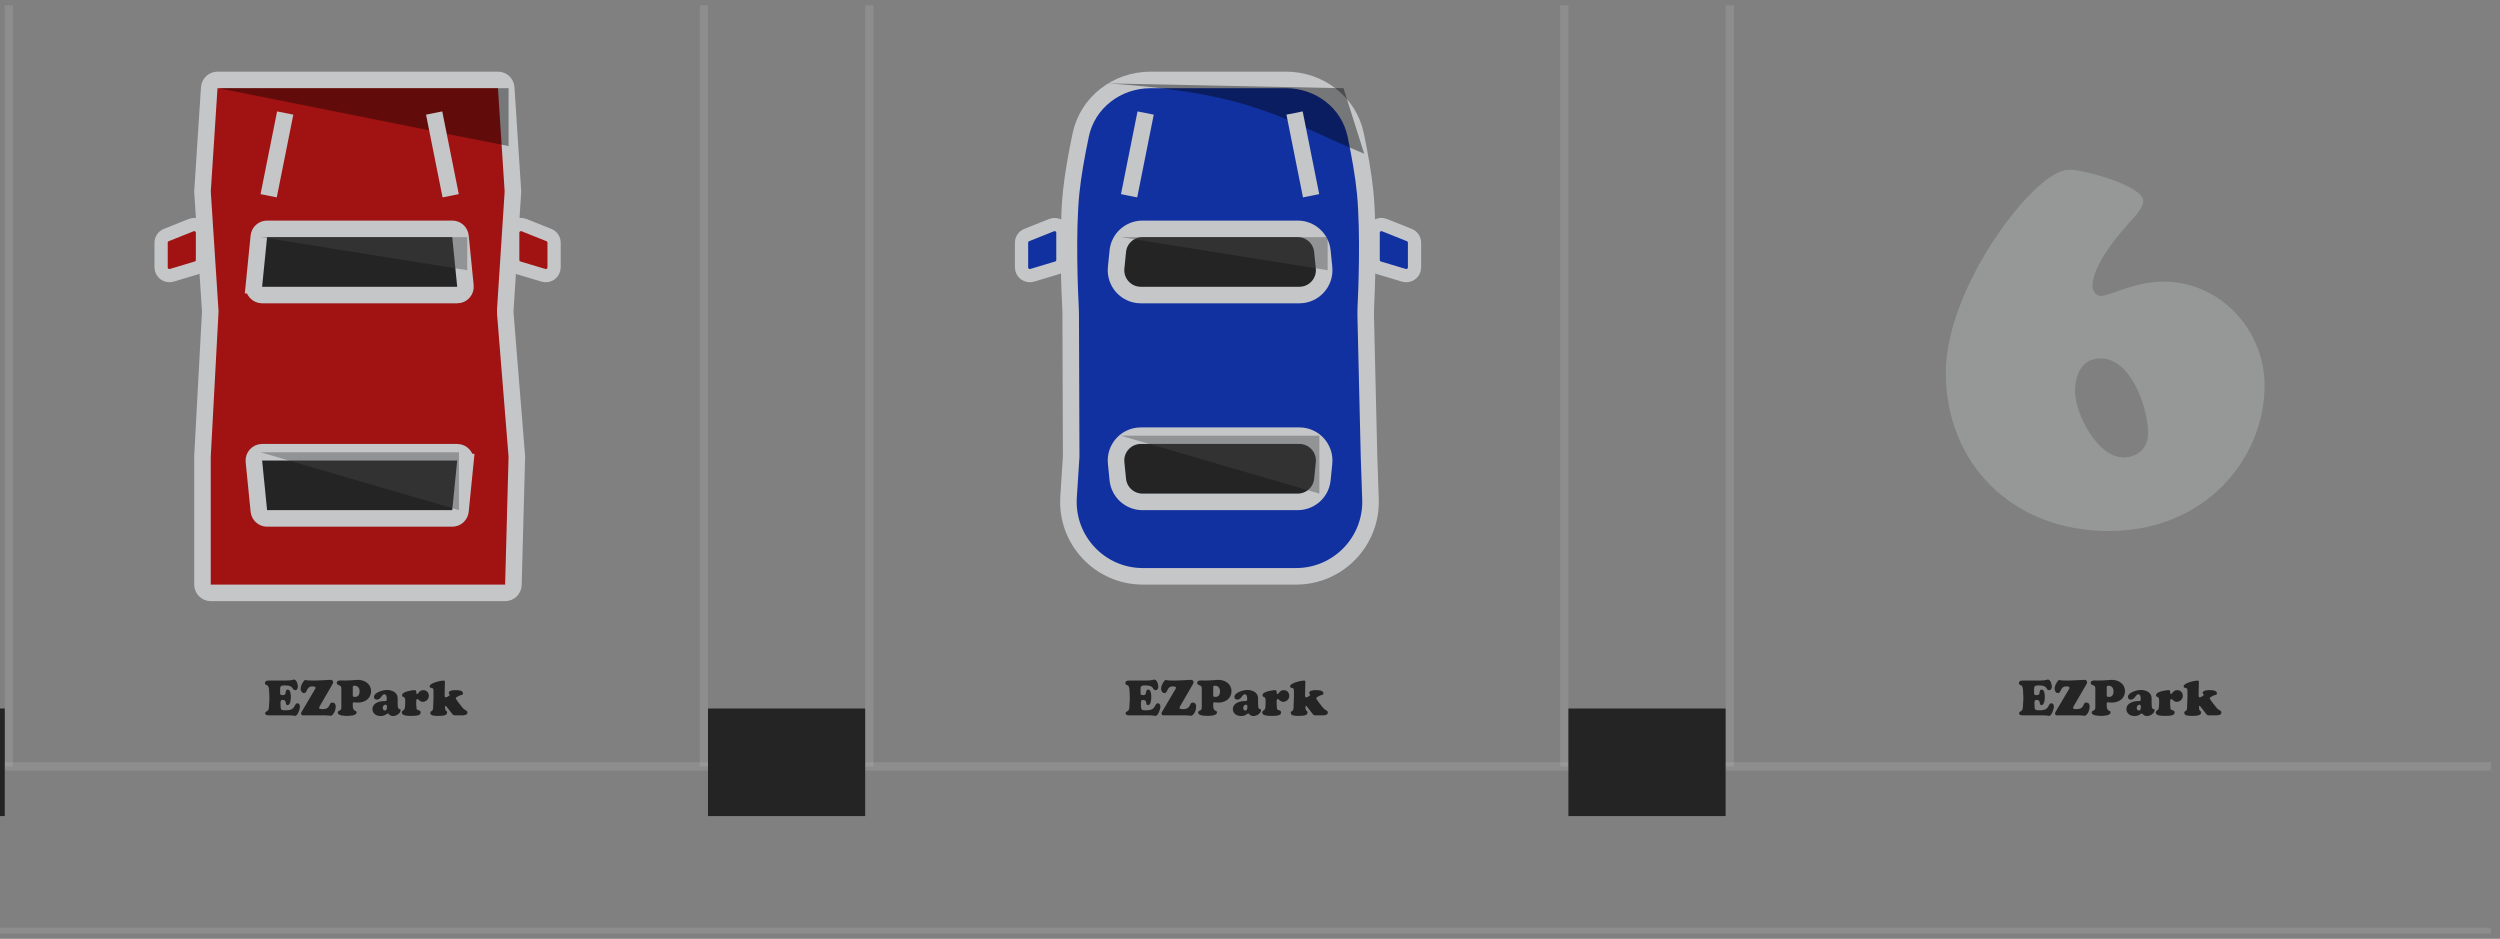 <svg width="237" height="89" viewBox="0 0 237 89" fill="none" xmlns="http://www.w3.org/2000/svg">
<rect x="0" y="0" width="237" height="89" fill="#808080" stroke="none"/>
<g clip-path="url(#clip0_349_389)">
<path opacity="0.2" d="M-247.001 88.343L236.136 88.343" stroke="#C4C6C8" stroke-width="0.784"/>
<path opacity="0.2" d="M0.843 0.5L0.843 72.657" stroke="#C4C6C8" stroke-width="0.784"/>
<path opacity="0.2" d="M82.411 0.5L82.411 72.657" stroke="#C4C6C8" stroke-width="0.784"/>
<path opacity="0.2" d="M163.979 0.5L163.979 72.657" stroke="#C4C6C8" stroke-width="0.784"/>
<path opacity="0.2" d="M66.725 0.5L66.725 72.657" stroke="#C4C6C8" stroke-width="0.784"/>
<path opacity="0.2" d="M148.294 0.5L148.294 72.657" stroke="#C4C6C8" stroke-width="0.784"/>
<path opacity="0.2" d="M-247.001 72.657L236.136 72.657" stroke="#C4C6C8" stroke-width="0.784"/>
<rect x="-14.451" y="67.167" width="14.902" height="10.196" fill="#242424"/>
<rect x="67.117" y="67.167" width="14.902" height="10.196" fill="#242424"/>
<rect x="148.686" y="67.167" width="14.902" height="10.196" fill="#242424"/>
<path d="M25.706 64.515L27.061 64.515C27.692 64.515 27.781 64.421 27.857 64.421C28.125 64.421 28.238 64.882 28.238 65.089C28.238 65.245 28.177 65.428 27.993 65.428C27.621 65.428 27.922 64.976 27.028 64.976C26.506 64.976 26.558 65.071 26.558 65.612C26.558 65.885 26.572 65.894 26.859 65.894C27.217 65.894 26.948 65.372 27.282 65.372C27.555 65.372 27.574 65.903 27.574 66.087C27.574 66.28 27.541 66.845 27.259 66.845C26.967 66.845 27.259 66.351 26.784 66.351C26.586 66.351 26.591 66.529 26.591 66.68C26.591 67.367 26.638 67.334 27.132 67.334C28.097 67.334 27.824 66.671 28.209 66.671C28.36 66.671 28.435 66.84 28.435 66.972C28.435 67.292 28.181 67.866 27.993 67.866C27.96 67.866 27.885 67.852 27.786 67.838C27.682 67.828 27.551 67.814 27.391 67.814L25.457 67.814C25.146 67.814 25.141 67.673 25.141 67.612C25.141 67.353 25.461 67.56 25.494 67.061C25.551 66.205 25.555 66.289 25.508 65.438C25.475 64.718 25.118 65.089 25.118 64.755C25.118 64.468 25.513 64.515 25.706 64.515ZM31.469 64.948L30.457 66.689C30.415 66.76 30.25 67.038 30.25 67.118C30.25 67.231 30.504 67.226 30.575 67.226C31.398 67.226 31.13 66.605 31.488 66.605C31.723 66.605 31.826 66.746 31.826 66.967C31.826 67.475 31.516 67.856 31.351 67.856C31.328 67.856 31.238 67.847 31.139 67.833C31.041 67.823 30.932 67.814 30.866 67.814L28.881 67.814C28.721 67.814 28.546 67.856 28.546 67.635C28.546 67.546 28.603 67.471 28.645 67.4L29.831 65.386C29.855 65.348 29.916 65.259 29.916 65.207C29.916 65.085 29.723 65.071 29.605 65.071C29.012 65.071 29.158 65.706 28.824 65.706C28.631 65.706 28.499 65.485 28.499 65.306C28.499 64.948 28.824 64.459 28.937 64.459C28.96 64.459 28.993 64.473 29.087 64.492C29.186 64.506 29.356 64.515 29.648 64.515C29.85 64.515 30.212 64.511 30.561 64.487C30.904 64.468 31.229 64.449 31.342 64.449C31.478 64.449 31.582 64.534 31.582 64.68C31.582 64.765 31.506 64.878 31.469 64.948ZM34.089 65.546C34.089 65.249 33.938 65.005 33.623 65.005C33.439 65.005 33.444 65.061 33.444 65.155L33.444 65.861C33.444 65.96 33.401 66.068 33.656 66.068C33.966 66.068 34.089 65.833 34.089 65.546ZM32.361 67.071L32.361 65.231C32.361 64.878 31.924 65.033 31.924 64.736C31.924 64.548 32.131 64.506 32.277 64.506C32.394 64.506 32.507 64.515 32.625 64.515C33.307 64.515 33.721 64.449 33.919 64.449C34.559 64.449 35.176 64.821 35.176 65.527C35.176 66.228 34.583 66.605 33.928 66.605C33.787 66.605 33.646 66.581 33.519 66.581C33.463 66.581 33.444 66.605 33.444 66.656L33.444 66.929C33.458 67.518 33.801 67.273 33.801 67.546C33.801 67.852 33.124 67.866 32.912 67.866C32.714 67.866 32.018 67.861 32.018 67.555C32.018 67.296 32.361 67.456 32.361 67.071ZM36.553 66.802C36.393 66.802 36.285 66.953 36.285 67.103C36.285 67.226 36.351 67.358 36.487 67.358C36.666 67.358 36.68 67.165 36.68 67.023C36.68 66.92 36.685 66.802 36.553 66.802ZM37.697 66.219L37.697 66.689C37.697 67.518 37.979 67.066 37.979 67.32C37.979 67.588 37.612 67.88 37.269 67.88C36.897 67.88 36.887 67.64 36.77 67.64C36.713 67.64 36.652 67.701 36.548 67.758C36.445 67.819 36.304 67.88 36.087 67.88C35.697 67.88 35.306 67.673 35.306 67.207C35.306 66.873 35.626 66.459 36.454 66.459C36.6 66.459 36.666 66.468 36.666 66.299C36.666 66.144 36.661 65.819 36.445 65.819C36.163 65.819 36.134 66.327 35.716 66.327C35.565 66.327 35.452 66.219 35.452 66.068C35.452 65.668 36.247 65.409 36.694 65.409C36.963 65.409 37.697 65.513 37.697 66.219ZM38.411 66.671L38.411 66.388C38.411 65.927 38.119 66.186 38.119 65.899C38.119 65.527 39.22 65.424 39.262 65.424C39.441 65.424 39.446 65.471 39.465 65.631C39.469 65.687 39.465 65.795 39.545 65.795C39.658 65.795 39.728 65.424 40.133 65.424C40.448 65.424 40.655 65.659 40.655 65.969C40.655 66.285 40.387 66.534 40.077 66.534C39.771 66.534 39.686 66.266 39.564 66.266C39.432 66.266 39.455 66.581 39.455 66.666C39.455 66.807 39.469 67.005 39.493 67.183C39.521 67.391 39.879 67.263 39.879 67.546C39.879 67.842 39.465 67.866 38.947 67.866C38.731 67.866 38.091 67.875 38.091 67.551C38.091 67.353 38.307 67.353 38.359 67.188C38.397 67.071 38.411 66.802 38.411 66.671ZM42.855 67.659L42.418 67.099C42.399 67.071 42.286 66.911 42.239 66.911C42.187 66.911 42.192 67.014 42.192 67.042C42.178 67.461 42.385 67.32 42.385 67.541C42.385 67.673 42.352 67.866 41.618 67.866C41.232 67.866 40.794 67.88 40.794 67.569C40.794 67.344 41.044 67.508 41.058 67.113C41.072 66.784 41.096 66.336 41.096 66.129L41.096 65.456C41.096 65.075 40.733 65.329 40.733 65.061C40.733 64.746 41.797 64.515 42.046 64.515C42.173 64.515 42.182 64.591 42.178 64.694L42.154 65.692C42.145 65.993 42.145 66.111 42.258 66.111C42.333 66.111 42.634 65.951 42.634 65.88C42.634 65.814 42.54 65.776 42.54 65.682C42.54 65.438 43.02 65.424 43.185 65.424C43.378 65.424 43.891 65.428 43.891 65.72C43.891 65.932 43.717 65.833 43.434 66.007C43.387 66.031 43.204 66.125 43.204 66.181C43.204 66.299 43.754 66.976 43.844 67.085C44.056 67.348 44.314 67.344 44.314 67.541C44.314 67.687 44.206 67.814 43.844 67.814L43.18 67.814C42.992 67.814 42.968 67.805 42.855 67.659Z" fill="#242424"/>
<path d="M107.275 64.515L108.63 64.515C109.26 64.515 109.35 64.421 109.425 64.421C109.693 64.421 109.806 64.882 109.806 65.089C109.806 65.245 109.745 65.428 109.562 65.428C109.19 65.428 109.491 64.976 108.597 64.976C108.075 64.976 108.126 65.071 108.126 65.612C108.126 65.885 108.14 65.894 108.428 65.894C108.785 65.894 108.517 65.372 108.851 65.372C109.124 65.372 109.143 65.903 109.143 66.087C109.143 66.28 109.11 66.845 108.828 66.845C108.536 66.845 108.828 66.351 108.352 66.351C108.155 66.351 108.159 66.529 108.159 66.68C108.159 67.367 108.206 67.334 108.7 67.334C109.665 67.334 109.392 66.671 109.778 66.671C109.929 66.671 110.004 66.84 110.004 66.972C110.004 67.292 109.75 67.866 109.562 67.866C109.529 67.866 109.453 67.852 109.355 67.838C109.251 67.828 109.119 67.814 108.959 67.814L107.025 67.814C106.715 67.814 106.71 67.673 106.71 67.612C106.71 67.353 107.03 67.56 107.063 67.061C107.119 66.205 107.124 66.289 107.077 65.438C107.044 64.718 106.686 65.089 106.686 64.755C106.686 64.468 107.082 64.515 107.275 64.515ZM113.037 64.948L112.026 66.689C111.983 66.76 111.819 67.038 111.819 67.118C111.819 67.231 112.073 67.226 112.143 67.226C112.967 67.226 112.699 66.605 113.056 66.605C113.291 66.605 113.395 66.746 113.395 66.967C113.395 67.475 113.084 67.856 112.92 67.856C112.896 67.856 112.807 67.847 112.708 67.833C112.609 67.823 112.501 67.814 112.435 67.814L110.449 67.814C110.289 67.814 110.115 67.856 110.115 67.635C110.115 67.546 110.171 67.471 110.214 67.4L111.4 65.386C111.423 65.348 111.484 65.259 111.484 65.207C111.484 65.085 111.291 65.071 111.174 65.071C110.581 65.071 110.727 65.706 110.393 65.706C110.2 65.706 110.068 65.485 110.068 65.306C110.068 64.948 110.393 64.459 110.506 64.459C110.529 64.459 110.562 64.473 110.656 64.492C110.755 64.506 110.924 64.515 111.216 64.515C111.419 64.515 111.781 64.511 112.129 64.487C112.473 64.468 112.797 64.449 112.91 64.449C113.047 64.449 113.15 64.534 113.15 64.68C113.15 64.765 113.075 64.878 113.037 64.948ZM115.657 65.546C115.657 65.249 115.507 65.005 115.191 65.005C115.008 65.005 115.012 65.061 115.012 65.155L115.012 65.861C115.012 65.96 114.97 66.068 115.224 66.068C115.535 66.068 115.657 65.833 115.657 65.546ZM113.93 67.071L113.93 65.231C113.93 64.878 113.492 65.033 113.492 64.736C113.492 64.548 113.699 64.506 113.845 64.506C113.963 64.506 114.076 64.515 114.194 64.515C114.876 64.515 115.29 64.449 115.488 64.449C116.128 64.449 116.744 64.821 116.744 65.527C116.744 66.228 116.151 66.605 115.497 66.605C115.356 66.605 115.215 66.581 115.088 66.581C115.031 66.581 115.012 66.605 115.012 66.656L115.012 66.929C115.027 67.518 115.37 67.273 115.37 67.546C115.37 67.852 114.692 67.866 114.481 67.866C114.283 67.866 113.587 67.861 113.587 67.555C113.587 67.296 113.93 67.456 113.93 67.071ZM118.122 66.802C117.962 66.802 117.854 66.953 117.854 67.103C117.854 67.226 117.919 67.358 118.056 67.358C118.235 67.358 118.249 67.165 118.249 67.023C118.249 66.92 118.254 66.802 118.122 66.802ZM119.265 66.219L119.265 66.689C119.265 67.518 119.548 67.066 119.548 67.32C119.548 67.588 119.181 67.88 118.837 67.88C118.465 67.88 118.456 67.64 118.338 67.64C118.282 67.64 118.221 67.701 118.117 67.758C118.014 67.819 117.872 67.88 117.656 67.88C117.265 67.88 116.875 67.673 116.875 67.207C116.875 66.873 117.195 66.459 118.023 66.459C118.169 66.459 118.235 66.468 118.235 66.299C118.235 66.144 118.23 65.819 118.014 65.819C117.731 65.819 117.703 66.327 117.284 66.327C117.134 66.327 117.021 66.219 117.021 66.068C117.021 65.668 117.816 65.409 118.263 65.409C118.531 65.409 119.265 65.513 119.265 66.219ZM119.979 66.671L119.979 66.388C119.979 65.927 119.687 66.186 119.687 65.899C119.687 65.527 120.789 65.424 120.831 65.424C121.01 65.424 121.015 65.471 121.033 65.631C121.038 65.687 121.033 65.795 121.113 65.795C121.226 65.795 121.297 65.424 121.702 65.424C122.017 65.424 122.224 65.659 122.224 65.969C122.224 66.285 121.956 66.534 121.645 66.534C121.339 66.534 121.255 66.266 121.132 66.266C121 66.266 121.024 66.581 121.024 66.666C121.024 66.807 121.038 67.005 121.062 67.183C121.09 67.391 121.447 67.263 121.447 67.546C121.447 67.842 121.033 67.866 120.516 67.866C120.299 67.866 119.659 67.875 119.659 67.551C119.659 67.353 119.876 67.353 119.927 67.188C119.965 67.071 119.979 66.802 119.979 66.671ZM124.424 67.659L123.986 67.099C123.968 67.071 123.855 66.911 123.808 66.911C123.756 66.911 123.761 67.014 123.761 67.042C123.746 67.461 123.953 67.32 123.953 67.541C123.953 67.673 123.921 67.866 123.186 67.866C122.801 67.866 122.363 67.88 122.363 67.569C122.363 67.344 122.612 67.508 122.626 67.113C122.641 66.784 122.664 66.336 122.664 66.129L122.664 65.456C122.664 65.075 122.302 65.329 122.302 65.061C122.302 64.746 123.365 64.515 123.615 64.515C123.742 64.515 123.751 64.591 123.746 64.694L123.723 65.692C123.713 65.993 123.713 66.111 123.826 66.111C123.902 66.111 124.203 65.951 124.203 65.88C124.203 65.814 124.109 65.776 124.109 65.682C124.109 65.438 124.589 65.424 124.753 65.424C124.946 65.424 125.459 65.428 125.459 65.72C125.459 65.932 125.285 65.833 125.003 66.007C124.956 66.031 124.772 66.125 124.772 66.181C124.772 66.299 125.323 66.976 125.412 67.085C125.624 67.348 125.883 67.344 125.883 67.541C125.883 67.687 125.775 67.814 125.412 67.814L124.749 67.814C124.561 67.814 124.537 67.805 124.424 67.659Z" fill="#242424"/>
<path d="M191.981 64.515L193.336 64.515C193.967 64.515 194.056 64.421 194.131 64.421C194.4 64.421 194.513 64.882 194.513 65.089C194.513 65.244 194.451 65.428 194.268 65.428C193.896 65.428 194.197 64.976 193.303 64.976C192.781 64.976 192.833 65.07 192.833 65.611C192.833 65.884 192.847 65.894 193.134 65.894C193.491 65.894 193.223 65.371 193.557 65.371C193.83 65.371 193.849 65.903 193.849 66.087C193.849 66.28 193.816 66.844 193.534 66.844C193.242 66.844 193.534 66.35 193.058 66.35C192.861 66.35 192.865 66.529 192.865 66.68C192.865 67.367 192.913 67.334 193.407 67.334C194.371 67.334 194.098 66.67 194.484 66.67C194.635 66.67 194.71 66.84 194.71 66.971C194.71 67.291 194.456 67.865 194.268 67.865C194.235 67.865 194.16 67.851 194.061 67.837C193.957 67.828 193.825 67.814 193.665 67.814L191.731 67.814C191.421 67.814 191.416 67.672 191.416 67.611C191.416 67.353 191.736 67.56 191.769 67.061C191.825 66.204 191.83 66.289 191.783 65.437C191.75 64.717 191.393 65.089 191.393 64.755C191.393 64.468 191.788 64.515 191.981 64.515ZM197.744 64.948L196.732 66.689C196.689 66.76 196.525 67.037 196.525 67.117C196.525 67.23 196.779 67.225 196.849 67.225C197.673 67.225 197.405 66.604 197.762 66.604C197.998 66.604 198.101 66.746 198.101 66.967C198.101 67.475 197.791 67.856 197.626 67.856C197.602 67.856 197.513 67.847 197.414 67.832C197.315 67.823 197.207 67.814 197.141 67.814L195.155 67.814C194.995 67.814 194.821 67.856 194.821 67.635C194.821 67.546 194.878 67.47 194.92 67.4L196.106 65.385C196.129 65.348 196.191 65.258 196.191 65.207C196.191 65.084 195.998 65.07 195.88 65.07C195.287 65.07 195.433 65.706 195.099 65.706C194.906 65.706 194.774 65.484 194.774 65.305C194.774 64.948 195.099 64.458 195.212 64.458C195.235 64.458 195.268 64.472 195.362 64.491C195.461 64.505 195.631 64.515 195.922 64.515C196.125 64.515 196.487 64.51 196.835 64.487C197.179 64.468 197.504 64.449 197.616 64.449C197.753 64.449 197.856 64.534 197.856 64.68C197.856 64.764 197.781 64.877 197.744 64.948ZM200.363 65.546C200.363 65.249 200.213 65.004 199.897 65.004C199.714 65.004 199.719 65.061 199.719 65.155L199.719 65.861C199.719 65.96 199.676 66.068 199.93 66.068C200.241 66.068 200.363 65.832 200.363 65.546ZM198.636 67.07L198.636 65.23C198.636 64.877 198.199 65.032 198.199 64.736C198.199 64.548 198.406 64.505 198.552 64.505C198.669 64.505 198.782 64.515 198.9 64.515C199.582 64.515 199.996 64.449 200.194 64.449C200.834 64.449 201.45 64.821 201.45 65.527C201.45 66.228 200.857 66.604 200.203 66.604C200.062 66.604 199.921 66.581 199.794 66.581C199.737 66.581 199.719 66.604 199.719 66.656L199.719 66.929C199.733 67.517 200.076 67.272 200.076 67.546C200.076 67.851 199.399 67.865 199.187 67.865C198.989 67.865 198.293 67.861 198.293 67.555C198.293 67.296 198.636 67.456 198.636 67.07ZM202.828 66.802C202.668 66.802 202.56 66.953 202.56 67.103C202.56 67.225 202.626 67.357 202.762 67.357C202.941 67.357 202.955 67.164 202.955 67.023C202.955 66.92 202.96 66.802 202.828 66.802ZM203.972 66.218L203.972 66.689C203.972 67.517 204.254 67.066 204.254 67.32C204.254 67.588 203.887 67.88 203.543 67.88C203.172 67.88 203.162 67.64 203.044 67.64C202.988 67.64 202.927 67.701 202.823 67.757C202.72 67.818 202.579 67.88 202.362 67.88C201.972 67.88 201.581 67.672 201.581 67.207C201.581 66.873 201.901 66.458 202.729 66.458C202.875 66.458 202.941 66.468 202.941 66.298C202.941 66.143 202.936 65.818 202.72 65.818C202.437 65.818 202.409 66.327 201.99 66.327C201.84 66.327 201.727 66.218 201.727 66.068C201.727 65.668 202.522 65.409 202.969 65.409C203.237 65.409 203.972 65.513 203.972 66.218ZM204.685 66.67L204.685 66.388C204.685 65.927 204.394 66.186 204.394 65.898C204.394 65.527 205.495 65.423 205.537 65.423C205.716 65.423 205.721 65.47 205.74 65.63C205.744 65.687 205.74 65.795 205.82 65.795C205.932 65.795 206.003 65.423 206.408 65.423C206.723 65.423 206.93 65.658 206.93 65.969C206.93 66.284 206.662 66.534 206.351 66.534C206.045 66.534 205.961 66.266 205.838 66.266C205.707 66.266 205.73 66.581 205.73 66.665C205.73 66.807 205.744 67.004 205.768 67.183C205.796 67.39 206.154 67.263 206.154 67.546C206.154 67.842 205.74 67.865 205.222 67.865C205.005 67.865 204.365 67.875 204.365 67.55C204.365 67.353 204.582 67.353 204.634 67.188C204.671 67.07 204.685 66.802 204.685 66.67ZM209.13 67.658L208.693 67.098C208.674 67.07 208.561 66.91 208.514 66.91C208.462 66.91 208.467 67.014 208.467 67.042C208.453 67.461 208.66 67.32 208.66 67.541C208.66 67.672 208.627 67.865 207.893 67.865C207.507 67.865 207.069 67.88 207.069 67.569C207.069 67.343 207.318 67.508 207.333 67.112C207.347 66.783 207.37 66.336 207.37 66.129L207.37 65.456C207.37 65.075 207.008 65.329 207.008 65.061C207.008 64.746 208.071 64.515 208.321 64.515C208.448 64.515 208.457 64.59 208.453 64.694L208.429 65.691C208.42 65.993 208.42 66.11 208.533 66.11C208.608 66.11 208.909 65.95 208.909 65.88C208.909 65.814 208.815 65.776 208.815 65.682C208.815 65.437 209.295 65.423 209.46 65.423C209.653 65.423 210.166 65.428 210.166 65.72C210.166 65.931 209.991 65.832 209.709 66.007C209.662 66.03 209.478 66.124 209.478 66.181C209.478 66.298 210.029 66.976 210.118 67.084C210.33 67.348 210.589 67.343 210.589 67.541C210.589 67.687 210.481 67.814 210.118 67.814L209.455 67.814C209.267 67.814 209.243 67.804 209.13 67.658Z" fill="#242424"/>
<path d="M19.931 29.581L19.934 29.534L19.931 29.488L19.196 18.166L19.836 8.311C19.862 7.899 20.205 7.578 20.618 7.578L47.205 7.578C47.619 7.578 47.961 7.899 47.988 8.311L48.627 18.166L47.9 29.374C47.893 29.488 47.894 29.602 47.903 29.715L48.997 43.285L48.67 55.442C48.659 55.867 48.311 56.205 47.886 56.205L19.979 56.205C19.546 56.205 19.194 55.854 19.194 55.421L19.194 43.285L19.931 29.581Z" fill="#A11212" stroke="#C4C6C8" stroke-width="1.569"/>
<path d="M44.123 27.108C44.169 27.569 43.807 27.97 43.343 27.97L24.849 27.97C24.385 27.97 24.022 27.569 24.068 27.108L23.288 27.03L24.068 27.108L24.539 22.402C24.579 22.001 24.916 21.695 25.319 21.695L42.872 21.695C43.275 21.695 43.612 22.001 43.653 22.402L44.123 27.108Z" fill="#242424" stroke="#C4C6C8" stroke-width="1.569"/>
<path d="M24.069 43.734C24.022 43.272 24.385 42.871 24.849 42.871L43.343 42.871C43.807 42.871 44.17 43.272 44.124 43.734L44.904 43.812L44.123 43.734L43.653 48.44C43.613 48.841 43.276 49.146 42.873 49.146L25.32 49.146C24.917 49.146 24.579 48.841 24.539 48.44L24.069 43.734Z" fill="#242424" stroke="#C4C6C8" stroke-width="1.569"/>
<path d="M27.038 10.715L25.469 18.558" stroke="#C4C6C8" stroke-width="1.569"/>
<path d="M52.034 22.282L49.681 21.341C49.166 21.135 48.606 21.515 48.606 22.069L48.606 24.641C48.606 24.987 48.833 25.293 49.165 25.392L51.517 26.098C52.021 26.249 52.527 25.872 52.527 25.347L52.527 23.011C52.527 22.69 52.332 22.401 52.034 22.282Z" fill="#A11212" stroke="#C4C6C8" stroke-width="1.255"/>
<path d="M15.766 22.282L18.119 21.341C18.634 21.135 19.194 21.515 19.194 22.069L19.194 24.641C19.194 24.987 18.967 25.293 18.635 25.392L16.282 26.098C15.779 26.249 15.273 25.872 15.273 25.347L15.273 23.011C15.273 22.69 15.468 22.401 15.766 22.282Z" fill="#A11212" stroke="#C4C6C8" stroke-width="1.255"/>
<path d="M20.763 8.362L48.214 8.362L48.214 13.852L20.763 8.362Z" fill="black" fill-opacity="0.4"/>
<path d="M24.685 22.479L44.293 22.479L44.293 25.616L24.685 22.479Z" fill="#464646" fill-opacity="0.4"/>
<path d="M24.685 42.872L43.508 42.872L43.508 48.362L24.685 42.872Z" fill="#464646" fill-opacity="0.4"/>
<path d="M41.156 10.715L42.724 18.558" stroke="#C4C6C8" stroke-width="1.569"/>
<path d="M129.783 43.282L129.783 43.282L129.783 43.29L129.922 47.336C130.058 51.327 126.86 54.636 122.867 54.636L108.344 54.636C104.267 54.636 101.038 51.192 101.3 47.123L101.546 43.314L101.548 43.288L101.548 43.261L101.502 29.749C101.502 29.593 101.497 29.441 101.489 29.288C101.426 28.087 101.148 22.14 101.544 18.245C101.709 16.611 102.065 14.643 102.451 12.8C103.096 9.717 105.879 7.577 109.08 7.577L121.906 7.577C125.097 7.577 127.872 9.704 128.516 12.774C128.902 14.612 129.255 16.584 129.417 18.242C129.79 22.049 129.546 27.787 129.477 29.19C129.466 29.413 129.462 29.639 129.467 29.867L129.783 43.282Z" fill="#1231A1" stroke="#C4C6C8" stroke-width="1.569"/>
<path d="M125.52 25.383C125.658 26.768 124.571 27.97 123.179 27.97L108.151 27.97C106.759 27.97 105.671 26.768 105.81 25.383L105.967 23.814C106.087 22.611 107.099 21.695 108.308 21.695L123.022 21.695C124.231 21.695 125.243 22.611 125.363 23.814L125.52 25.383Z" fill="#242424" stroke="#C4C6C8" stroke-width="1.569"/>
<path d="M105.81 43.89C105.671 42.505 106.759 41.303 108.151 41.303L123.179 41.303C124.571 41.303 125.658 42.505 125.52 43.89L125.363 45.459C125.243 46.662 124.231 47.578 123.022 47.578L108.308 47.578C107.099 47.578 106.087 46.662 105.967 45.459L105.81 43.89Z" fill="#242424" stroke="#C4C6C8" stroke-width="1.569"/>
<path d="M108.606 10.715L107.038 18.558" stroke="#C4C6C8" stroke-width="1.569"/>
<path d="M133.604 22.282L131.251 21.341C130.735 21.135 130.175 21.514 130.175 22.069L130.175 24.641C130.175 24.987 130.402 25.293 130.734 25.392L133.087 26.098C133.59 26.249 134.097 25.872 134.097 25.347L134.097 23.01C134.097 22.69 133.901 22.401 133.604 22.282Z" fill="#1231A1" stroke="#C4C6C8" stroke-width="1.255"/>
<path d="M97.334 22.282L99.687 21.341C100.202 21.135 100.763 21.515 100.763 22.07L100.763 24.641C100.763 24.988 100.536 25.293 100.204 25.392L97.851 26.098C97.348 26.249 96.841 25.872 96.841 25.347L96.841 23.011C96.841 22.69 97.036 22.401 97.334 22.282Z" fill="#1231A1" stroke="#C4C6C8" stroke-width="1.255"/>
<path d="M105.012 7.904L127.364 8.362L129.325 14.571C121.596 11.41 119.232 8.857 105.012 7.904Z" fill="black" fill-opacity="0.4"/>
<path d="M106.253 22.48L125.861 22.48L125.861 25.617L106.253 22.48Z" fill="#464646" fill-opacity="0.4"/>
<path d="M106.253 41.303L125.077 41.303L125.077 46.793L106.253 41.303Z" fill="#464646" fill-opacity="0.4"/>
<path d="M122.724 10.715L124.292 18.558" stroke="#C4C6C8" stroke-width="1.569"/>
<path opacity="0.2" d="M214.681 36.535C214.681 43.462 209.059 50.339 199.923 50.339C190.687 50.339 184.463 43.864 184.463 35.331C184.463 27.149 192.946 16.105 196.058 16.105C197.112 15.955 203.186 17.561 203.186 19.067C203.186 19.72 202.282 20.623 201.881 21.075C200.024 23.133 198.367 25.492 198.367 27.098C198.367 27.55 198.668 28.052 199.17 28.052C200.024 28.052 202.333 26.697 205.093 26.697C210.464 26.697 214.681 31.265 214.681 36.535ZM203.638 41.053C203.638 38.744 202.082 33.975 199.12 33.975C197.363 33.975 196.711 35.531 196.711 37.087C196.711 39.246 198.869 43.362 201.279 43.362C202.684 43.362 203.638 42.458 203.638 41.053Z" fill="#F4F6F8"/>
</g>
<defs>
<clipPath id="clip0_349_389">
<rect width="484" height="88" fill="white" transform="translate(-247 0.5)"/>
</clipPath>
</defs>
</svg>
